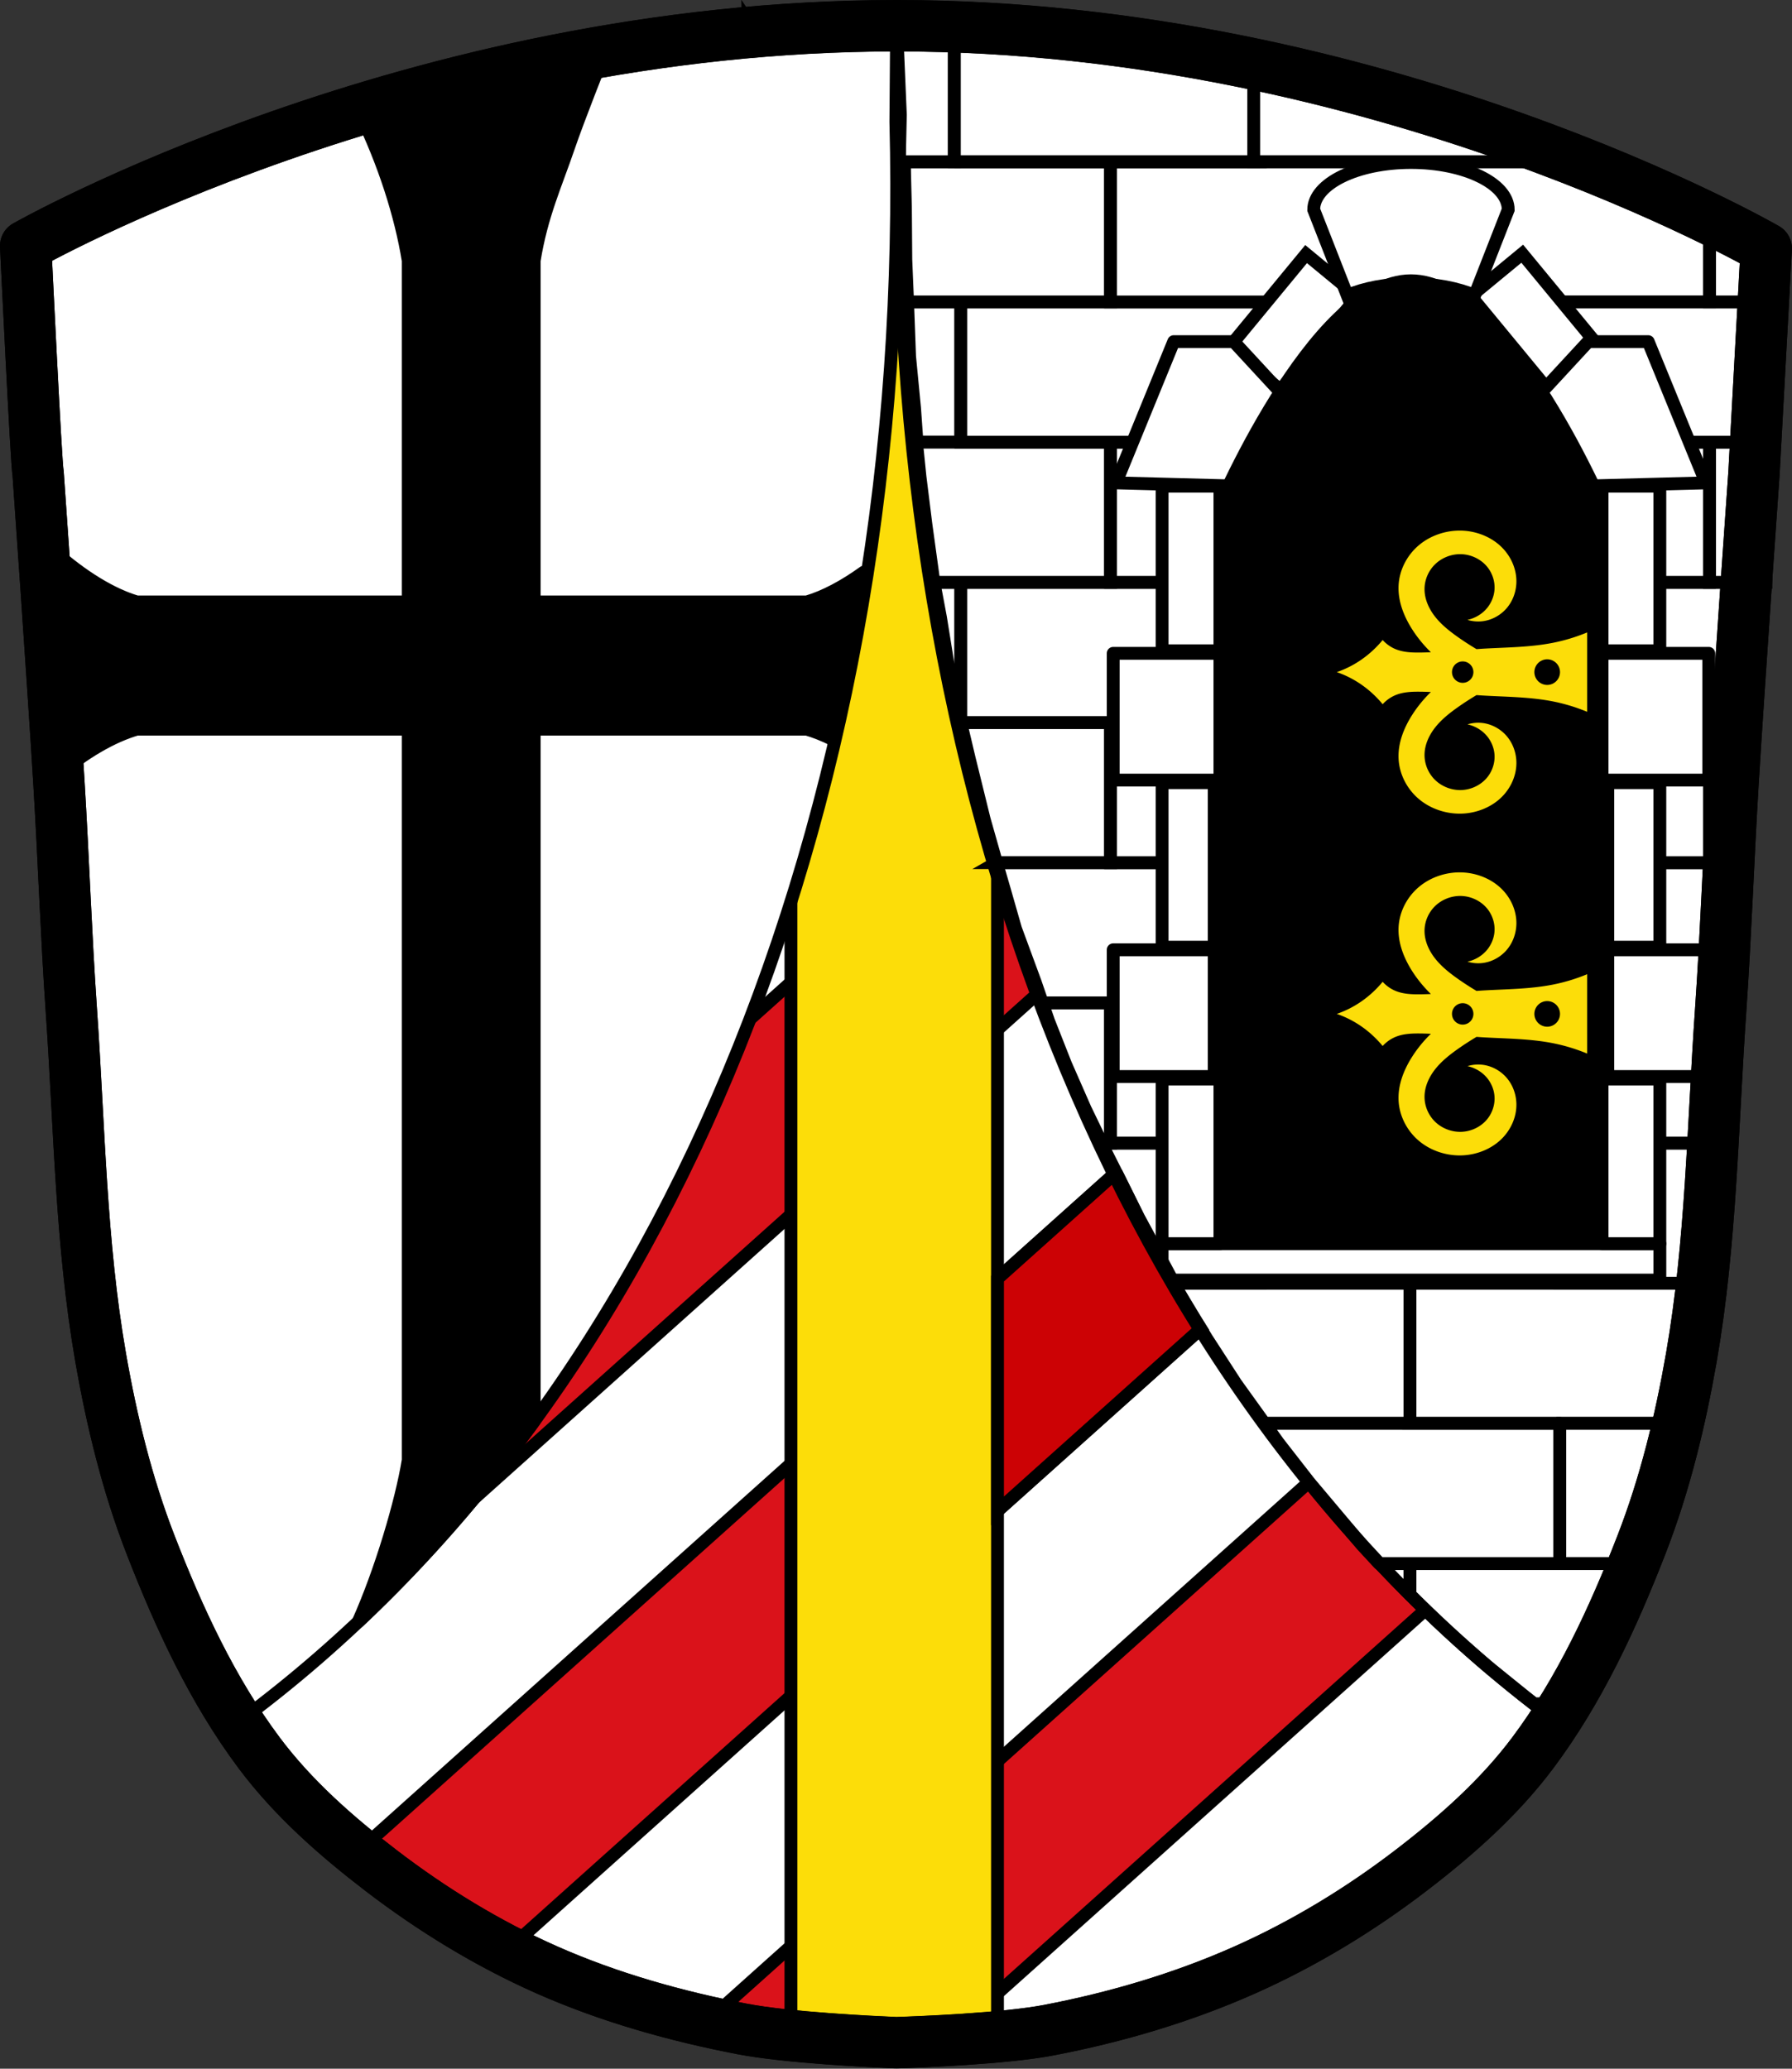 <?xml version="1.0" encoding="UTF-8" standalone="no"?>
<svg
   xmlns:dc="http://purl.org/dc/elements/1.1/"
   xmlns:cc="http://creativecommons.org/ns#"
   xmlns:rdf="http://www.w3.org/1999/02/22-rdf-syntax-ns#"
   xmlns:svg="http://www.w3.org/2000/svg"
   xmlns="http://www.w3.org/2000/svg"
   xmlns:sodipodi="http://sodipodi.sourceforge.net/DTD/sodipodi-0.dtd"
   xmlns:inkscape="http://www.inkscape.org/namespaces/inkscape"
   viewBox="0 0 697.91 805.56"
   version="1.1"
   id="svg1239"
   sodipodi:docname="Wappen_Buttenwiesen.svg"
   inkscape:version="0.92.5 (2060ec1f9f, 2020-04-08)">
  <rect x="0" y="0" width="697.91" height="805.56" fill="#333333" stroke="none"/>
  <sodipodi:namedview
     pagecolor="#ffffff"
     bordercolor="#666666"
     borderopacity="1"
     objecttolerance="10"
     gridtolerance="10"
     guidetolerance="10"
     inkscape:pageopacity="0"
     inkscape:pageshadow="2"
     inkscape:window-width="1920"
     inkscape:window-height="1046"
     id="namedview1241"
     showgrid="false"
     inkscape:zoom="0.98452779"
     inkscape:cx="348.9405"
     inkscape:cy="402.83286"
     inkscape:window-x="-11"
     inkscape:window-y="-11"
     inkscape:window-maximized="1"
     inkscape:current-layer="svg1239"
     inkscape:snap-midpoints="true"
     inkscape:snap-smooth-nodes="true" />
  <defs
     id="defs1031">
    <inkscape:path-effect
       effect="spiro"
       id="path-effect2590"
       is_visible="true" />
    <inkscape:path-effect
       effect="spiro"
       id="path-effect2567"
       is_visible="true" />
    <path
       id="0"
       d="m-184.61 260.65c1.32-1.351 2.472 1.113 2.245 2.194-.615 2.93-4.353 3.442-6.633 2.296-4.079-2.05-4.617-7.49-2.347-11.07 3.331-5.257 10.67-5.826 15.512-2.398 6.453 4.569 7.05 13.865 2.449 19.951-3.756 4.969-10.213 7.241-16.291 6.159"
       fill="none"
       stroke="#fcdd09"
       stroke-linecap="round"
       stroke-width="5.543" />
    <inkscape:path-effect
       effect="spiro"
       id="path-effect2567-2"
       is_visible="true" />
    <inkscape:path-effect
       effect="spiro"
       id="path-effect2590-5"
       is_visible="true" />
  </defs>
  <path
     d="m 10,95.77 676.41,0.295 -8.932,205.09 -10.05,170.8 -18.08,111.19 -30.14,72.34 -46.22,57.6 -77.03,52.24 -83.73,27.462 -81.72,4.02 -79.04,-16.745 -61.62,-24.783 -59.61,-40.19 -45.547,-51.575 -30.14,-79.04 -21.434,-101.14 -6.698,-115.21 -12.06,-212.33 z"
     id="path1033"
     inkscape:connector-curvature="0"
     style="fill:#ffffff;stroke:#000000" />
  <g
     id="g1041"
     style="fill:#da121a;stroke:#000000;stroke-width:5;stroke-linecap:round;fill-opacity:1"
     transform="translate(-15.935,-88.95)">
    <path
       d="m 591.4,231.93 -510.41,457.22 6.469,19.906 12.625,35.563 6.25,12.25 530,-474.75 -44.938,-50.19 z"
       id="path1035"
       inkscape:connector-curvature="0"
       style="fill:#da121a;fill-opacity:1" />
    <path
       d="m 642.09,373.97 -486.25,435.56 16.03,13.813 38.16,23.875 3.219,1.344 456.09,-408.59 h -8.094 c -10.602,0 -19.16,-8.523 -19.16,-19.12 v -46.875 z"
       id="path1037"
       inkscape:connector-curvature="0"
       style="fill:#da121a;fill-opacity:1" />
    <path
       d="M 624.56,577.53 290,877.22 l 10.594,1.938 53.969,7.156 26.438,-0.219 290.44,-260.16 h -27.75 c -10.602,0 -19.12,-8.523 -19.12,-19.12 v -29.28 z"
       id="path1039"
       inkscape:connector-curvature="0"
       style="fill:#da121a;fill-opacity:1" />
  </g>
  <path
     d="m 352.655,44.73 c -7.191,257.71 81.24,497.26 252.34,624.59 l 11.25,-17.09 37.34,-80.75 12.12,-65.62 8.06,-180.66 12.09,-181.69 0.532,-47.4 z"
     id="path1043"
     inkscape:connector-curvature="0"
     style="stroke:#000000;stroke-width:5;stroke-linecap:round;stroke-linejoin:round" />
  <path
     d="m 490.825,117.58 h 116.62 v 54.59 h -116.62 z"
     id="path1045"
     inkscape:connector-curvature="0"
     style="fill:#ffffff;stroke:#000000;stroke-width:5;stroke-linecap:round" />
  <path
     d="m 257.595,226.76 h 116.62 v 54.59 h -116.62 z"
     id="path1047"
     inkscape:connector-curvature="0"
     style="fill:#f2f2f2;stroke:#000000;stroke-width:5;stroke-linecap:round" />
  <path
     d="m 308.035,46.48 h 80.45 v 749.73 h -80.45 z"
     id="path1049"
     inkscape:connector-curvature="0"
     style="fill:#fcdd09;stroke:#000000;stroke-width:5;stroke-linecap:round;fill-opacity:1;stroke-linejoin:round" />
  <path
     style="fill:#ffffff;stroke:#000000;stroke-width:5;stroke-linecap:round"
     inkscape:connector-curvature="0"
     id="path1051"
     d="m 257.595,117.58 v 54.59 h 65 c -6.354,-5.479 -12.317,-12.352 -10.563,-17.781 2.211,-6.844 9.472,-24.681 14.5,-36.813 h -68.938 z m 95.87,0 0.781,21.22 1.938,20.12 0.938,13.25 h 17.09 v -54.59 h -20.75 z" />
  <path
     style="fill:#ffffff;stroke:#000000;stroke-width:5;stroke-linecap:round"
     inkscape:connector-curvature="0"
     id="path1053"
     d="m 257.595,46.05 v 16.938 h 74.56 c -2.511,-4.45 -5.05,-9.255 -4.875,-10.125 0.325,-1.624 19.625,-5.438 19.625,-5.438 l 6.219,2.5 -0.594,13.06 h 21.688 V 46.047 h -116.62 z" />
  <path
     style="fill:#ffffff;stroke:#000000;stroke-width:5;stroke-linecap:round"
     inkscape:connector-curvature="0"
     id="path1055"
     d="m 549.125,499.7 v 54.56 h 108.09 l 8.531,-27.28 V 499.7 h -116.62 z" />
  <path
     style="fill:#ffffff;stroke:#000000;stroke-width:5;stroke-linecap:round"
     inkscape:connector-curvature="0"
     id="path1057"
     d="m 457.095,499.7 3.875,6.813 8.938,14.625 11.375,17.563 11.188,15.563 h 56.656 v -54.56 h -92.03 z" />
  <path
     style="fill:#ffffff;stroke:#000000;stroke-width:5;stroke-linecap:round"
     inkscape:connector-curvature="0"
     id="path1059"
     d="m 607.435,554.27 v 54.59 h 31.19 l 10.719,-25.719 6.688,-28.875 h -48.594 z" />
  <path
     inkscape:connector-curvature="0"
     id="path1057-6"
     d="m 537.336,608.865 c 3.869,4.11 7.805,8.139 11.787,12.111 v -12.111 z"
     style="fill:#ffffff;stroke:#000000;stroke-width:5;stroke-linecap:round;stroke-linejoin:round" />
  <path
     style="fill:#ffffff;stroke:#000000;stroke-width:5;stroke-linecap:round"
     d="M 549.125 608.859 L 549.123 608.865 L 549.125 608.865 L 549.125 608.859 z M 549.125 608.865 L 549.125 620.979 C 558.933 630.764 569.081 640.13 579.57 649.049 L 594.154 660.828 L 597.498 663.453 L 608.852 663.453 L 616.244 652.223 L 636.293 608.865 L 549.125 608.865 z "
     id="path1063" />
  <path
     style="fill:#ffffff;stroke:#000000;stroke-width:5;stroke-linecap:round;stroke-linejoin:round"
     inkscape:connector-curvature="0"
     id="path1061"
     d="m 492.505,554.27 5.344,7.5 12,15.406 20.656,24.531 6.625,7.156 h 70.31 v -54.59 H 492.5 Z" />
  <path
     style="fill:#ffffff;stroke:#000000;stroke-width:5;stroke-linecap:round"
     inkscape:connector-curvature="0"
     id="path1065"
     d="m 607.435,445.11 v 54.59 h 58.31 v -54.59 z" />
  <path
     style="fill:#ffffff;stroke:#000000;stroke-width:5;stroke-linecap:round"
     inkscape:connector-curvature="0"
     id="path1067"
     d="m 428.905,445.11 6.875,13.656 7.656,15.438 10.375,19.16 3.438,6.344 h 33.563 v -54.59 h -61.906 z" />
  <path
     style="fill:#ffffff;stroke:#000000;stroke-width:5;stroke-linecap:round"
     inkscape:connector-curvature="0"
     id="path1069"
     d="m 549.135,390.52 h 116.62 v 54.59 h -116.62 z" />
  <path
     style="fill:#ffffff;stroke:#000000;stroke-width:5;stroke-linecap:round"
     inkscape:connector-curvature="0"
     id="path1071"
     d="m 405.935,390.52 2.406,7.03 6.656,16.875 7.625,17.375 6.438,13.313 h 3.469 v -54.59 h -26.594 z" />
  <path
     style="fill:#ffffff;stroke:#000000;stroke-width:5;stroke-linecap:round"
     inkscape:connector-curvature="0"
     id="path1073"
     d="m 432.515,390.52 h 116.62 v 54.59 h -116.62 z" />
  <path
     style="fill:#ffffff;stroke:#000000;stroke-width:5;stroke-linecap:round"
     inkscape:connector-curvature="0"
     id="path1075"
     d="m 607.435,335.92 v 54.59 h 66.34 v -54.59 z" />
  <path
     style="fill:#ffffff;stroke:#000000;stroke-width:5;stroke-linecap:round"
     inkscape:connector-curvature="0"
     id="path1077"
     d="m 388.095,335.92 3.03,10.438 4.375,15.281 7.656,20.781 2.781,8.094 h 84.87 v -54.59 h -102.72 z" />
  <path
     style="fill:#ffffff;stroke:#000000;stroke-width:5;stroke-linecap:round"
     inkscape:connector-curvature="0"
     id="path1079"
     d="m 665.755,281.36 v 54.56 h 9.03 l 3.281,-54.56 h -12.313 z" />
  <path
     style="fill:#ffffff;stroke:#000000;stroke-width:5;stroke-linecap:round"
     inkscape:connector-curvature="0"
     id="path1081"
     d="m 549.135,281.35 h 116.62 v 54.59 h -116.62 z" />
  <path
     style="fill:#ffffff;stroke:#000000;stroke-width:5;stroke-linecap:round"
     inkscape:connector-curvature="0"
     id="path1083"
     d="m 374.155,281.36 3.313,14 5.844,23.719 4.781,16.844 h 44.44 v -54.56 h -58.37 z" />
  <path
     style="fill:#ffffff;stroke:#000000;stroke-width:5;stroke-linecap:round"
     inkscape:connector-curvature="0"
     id="path1085"
     d="m 257.595,226.77 v 54.59 h 58.56 c -0.407,-6.35 -0.93,-15.569 -0.719,-18 0.252,-2.893 1.84,-24.886 2.688,-36.594 h -60.53 z m 106.12,0 2.563,13.688 3.063,19.03 4.875,21.75 v -54.47 h -10.5 z" />
  <path
     style="fill:#ffffff;stroke:#000000;stroke-width:5;stroke-linecap:round"
     inkscape:connector-curvature="0"
     id="path1087"
     d="m 432.515,281.35 h 116.62 v 54.59 h -116.62 z" />
  <path
     style="fill:#ffffff;stroke:#000000;stroke-width:5;stroke-linecap:round"
     inkscape:connector-curvature="0"
     id="path1089"
     d="m 607.435,226.77 v 54.59 h 74.28 v -54.59 z" />
  <path
     style="fill:#ffffff;stroke:#000000;stroke-width:5;stroke-linecap:round"
     inkscape:connector-curvature="0"
     id="path1091"
     d="m 374.205,226.76 h 116.62 v 54.59 h -116.62 z" />
  <path
     style="fill:#ffffff;stroke:#000000;stroke-width:5;stroke-linecap:round"
     inkscape:connector-curvature="0"
     id="path1093"
     d="m 665.755,172.17 v 54.59 h 22 v -54.59 z" />
  <path
     style="fill:#ffffff;stroke:#000000;stroke-width:5;stroke-linecap:round"
     inkscape:connector-curvature="0"
     id="path1095"
     d="m 549.135,172.17 h 116.62 v 54.59 h -116.62 z" />
  <path
     style="fill:#ffffff;stroke:#000000;stroke-width:5;stroke-linecap:round"
     inkscape:connector-curvature="0"
     id="path1097"
     d="m 315.905,172.17 v 54.59 h 6.375 c -1.536,-5.728 -4.595,-17.325 -5.375,-21.719 -0.784,-4.42 4,-23.906 6.938,-32.875 h -7.938 z m 41.03,0 1.375,13.563 2.281,18.344 3.125,22.688 h 68.813 v -54.59 h -75.59 z" />
  <path
     style="fill:#ffffff;stroke:#000000;stroke-width:5;stroke-linecap:round"
     inkscape:connector-curvature="0"
     id="path1099"
     d="m 432.515,172.17 h 116.62 v 54.59 h -116.62 z" />
  <path
     style="fill:#ffffff;stroke:#000000;stroke-width:5;stroke-linecap:round"
     inkscape:connector-curvature="0"
     id="path1101"
     d="m 607.435,117.58 v 54.59 h 80.31 v -54.59 z" />
  <path
     style="fill:#ffffff;stroke:#000000;stroke-width:5;stroke-linecap:round"
     inkscape:connector-curvature="0"
     id="path1103"
     d="m 374.205,117.58 h 116.62 v 54.59 h -116.62 z" />
  <path
     style="fill:#ffffff;stroke:#000000;stroke-width:5;stroke-linecap:round"
     inkscape:connector-curvature="0"
     id="path1105"
     d="m 665.755,84.98 v 32.594 h 25.12 l -2.969,-20.812 z" />
  <path
     style="fill:#ffffff;stroke:#000000;stroke-width:5;stroke-linecap:round"
     inkscape:connector-curvature="0"
     id="path1107"
     d="m 549.125,63 v 54.56 h 116.62 V 86.779 l -47.19,-15.781 0.344,-8 h -69.781 z" />
  <path
     style="fill:#ffffff;stroke:#000000;stroke-width:5;stroke-linecap:round"
     inkscape:connector-curvature="0"
     id="path1109"
     d="m 315.905,62.98 v 54.59 h 14.813 c -3.91,-8.973 -9.179,-22.328 -7.813,-26.531 2.112,-6.497 4.719,-24.375 5.531,-25.19 0.273,-0.273 3.281,-1.485 6.844,-2.875 h -19.375 z m 36.31,0 0.094,5.156 0.313,12.656 0.156,20.313 0.688,16.469 h 79.06 v -54.59 h -80.31 z" />
  <path
     style="fill:#ffffff;stroke:#000000;stroke-width:5;stroke-linecap:round"
     inkscape:connector-curvature="0"
     id="path1111"
     d="m 432.515,63 h 116.62 v 54.59 h -116.62 z" />
  <path
     style="fill:#ffffff;stroke:#000000;stroke-width:5;stroke-linecap:round"
     inkscape:connector-curvature="0"
     id="path1113"
     d="m 374.215,46.05 v 16.938 h 116.59 V 46.05 Z" />
  <path
     style="fill:#ffffff;stroke:#000000;stroke-width:5;stroke-linecap:round"
     inkscape:connector-curvature="0"
     id="path1115"
     d="m 488.285,25.941 v 37.03 h 116.62 L 540.435,39.596 488.275,25.94 Z" />
  <path
     style="fill:#ffffff;stroke:#000000;stroke-width:5;stroke-linecap:round"
     inkscape:connector-curvature="0"
     id="path1117"
     d="m 254.405,14.01 0.661,48.976 h 14.813 c -3.91,-8.973 -9.179,-22.328 -7.813,-26.531 2.112,-6.497 4.719,-24.375 5.531,-25.19 0.273,-0.273 3.281,1.158 6.844,-0.231 z m 36.973,-5.618 0.094,5.156 0.313,12.656 0.156,20.313 0.688,16.469 h 79.06 V 8.396 h -80.31 z" />
  <path
     style="fill:#ffffff;stroke:#000000;stroke-width:5;stroke-linecap:round"
     d="m 371.685,8.41 v 54.56 h 116.59 V 26.095 L 444.4,14.814 392.4,9.033 c 0,0 0.194,-0.364 0.344,-0.625 h -21.06 z"
     id="path1119"
     inkscape:connector-curvature="0" />
  <path
     d="m 349.185,10.035 -43.19,1.344 -84.12,10.281 -77.34,17.969 -73.28,27.406 -61.22,28.09 14.75,251.25 11.09,149.37 12.12,67.62 24.22,78.75 17.969,30.375 c 0.876,-0.637 1.752,-1.262 2.625,-1.906 171.62,-126.57 262.62,-365.65 256.09,-623.19 z"
     id="path1121"
     inkscape:connector-curvature="0"
     style="fill:#ffffff;stroke:#000000;stroke-width:5;stroke-linecap:round;stroke-linejoin:round" />
  <path
     style="fill:#000000;stroke:#000000;stroke-width:5.026;stroke-linecap:round;stroke-linejoin:round"
     d="M 234.094 23.896 L 170.064 43.992 L 169.404 35.977 L 140.154 43.992 C 149.599 63.315 156.154 83.846 158.998 101.471 L 158.998 234.398 L 53.277 234.398 C 43.431 231.528 31.98 224.433 21.188 214.881 L 21.188 285.094 L 22.188 302.131 C 32.687 293.048 43.739 286.709 53.277 283.922 L 158.998 283.922 L 158.998 568.574 C 156.377 584.841 148.198 612.216 139.527 631.533 C 164.489 608.018 187.339 581.847 208.029 553.422 L 208.029 283.928 L 314.221 283.928 C 317.463 284.874 320.867 286.236 324.377 287.971 L 324.846 286.201 L 327.908 269.588 L 332.502 249.629 L 335.346 229.037 L 336.408 222.816 C 328.741 228.334 321.093 232.402 314.219 234.406 L 208.029 234.406 L 208.029 101.479 C 210.868 83.852 216.437 71.898 221.393 57.359 C 225.242 46.066 234.094 23.896 234.094 23.896 z "
     id="path1127" />
  <g
     id="g1145"
     style="fill:#ffffff;stroke:#000000;stroke-width:5;stroke-linecap:round"
     transform="translate(-15.935,-88.95)">
    <g
       id="g1137"
       style="stroke-linejoin:round">
      <path
         d="m 468.53,393.71 h 22.514 v 64.08 H 468.53 Z"
         id="path1129"
         inkscape:connector-curvature="0" />
      <path
         d="m 639.86,393.71 h 22.514 v 64.08 H 639.86 Z"
         id="path1131"
         inkscape:connector-curvature="0" />
      <path
         d="m 449.48,458.79 h 41.564 v 49.36 H 449.48 Z"
         id="path1133"
         inkscape:connector-curvature="0" />
      <path
         d="m 639.86,458.79 h 41.564 v 49.36 H 639.86 Z"
         id="path1135"
         inkscape:connector-curvature="0" />
    </g>
    <path
       transform="matrix(0.636,-0.771,0.771,0.636,0,0)"
       d="m 141.8,524.53 h 47.19 v 25.977 H 141.8 Z"
       id="path1139"
       inkscape:connector-curvature="0" />
    <path
       transform="matrix(-0.636,-0.771,-0.771,0.636,0,0)"
       d="m -579.69,-350.34 h 47.19 v 25.978 h -47.19 z"
       id="path1141"
       inkscape:connector-curvature="0" />
    <path
       d="m 565.45,152.22 c -20.923,0 -37.875,8.244 -37.875,18.406 l 13.06,33.34 c 6.646,-2.811 15.311,-4.531 24.813,-4.531 9.502,0 18.17,1.72 24.813,4.531 l 13.06,-33.34 c 0,-10.163 -16.952,-18.406 -37.875,-18.406 z"
       id="path1143"
       inkscape:connector-curvature="0" />
  </g>
  <path
     style="fill:#ffffff;stroke:#000000;stroke-width:5;stroke-linejoin:round"
     d="m 457.115,133.03 -22.5,55 47.531,1.25 c 0.115,-4.704 1.711,-10.574 4.781,-16.438 3.709,-7.083 8.675,-12.46 13.156,-14.813 h 0.031 l 1.188,-2.469 -20.813,-22.531 h -23.375 z"
     id="path1149"
     inkscape:connector-curvature="0" />
  <path
     style="fill:#ffffff;stroke:#000000;stroke-width:5;stroke-linejoin:round"
     d="m 641.915,133.03 22.5,55 -47.531,1.25 c -0.115,-4.704 -1.711,-10.574 -4.781,-16.438 -3.709,-7.083 -8.675,-12.46 -13.156,-14.813 h -0.031 l -1.188,-2.469 20.813,-22.531 h 23.375 z"
     id="path1151"
     inkscape:connector-curvature="0" />
  <path
     style="stroke:#000000;stroke-width:5;stroke-linecap:round"
     d="m 549.505,109.33 c -38.19,0.008 -76.62,92.12 -76.62,92.12 v 297.32 h 153.28 V 201.42 c 0,0 -38.472,-92.09 -76.66,-92.09 z"
     id="path1155"
     inkscape:connector-curvature="0" />
  <path
     d="m 452.595,484.28 h 193.85 v 14.184 h -193.85 z"
     id="path1157"
     inkscape:connector-curvature="0"
     style="fill:#ffffff;stroke:#000000;stroke-width:5;stroke-linecap:round;stroke-linejoin:round" />
  <path
     d="m 434.655,456.55 -46.16,41.34 v 90.44 l 79.19,-70.938 -2.25,-3.563 -6.406,-10.719 -5.219,-9.75 -10.375,-19.16 -7.656,-15.438 -1.125,-2.219 z"
     id="path1159"
     inkscape:connector-curvature="0"
     style="fill:#cc0205;stroke:#000000;stroke-width:5;stroke-linecap:round" />
  <path
     style="fill:#ffffff;stroke:#000000;stroke-width:5;stroke-linecap:round;stroke-linejoin:round"
     d="m 452.595,189.33 h 22.514 v 64.08 h -22.514 z"
     id="path1161"
     inkscape:connector-curvature="0" />
  <path
     style="fill:#ffffff;stroke:#000000;stroke-width:5;stroke-linecap:round;stroke-linejoin:round"
     d="m 623.925,189.33 h 22.514 v 64.08 h -22.514 z"
     id="path1163"
     inkscape:connector-curvature="0" />
  <path
     style="fill:#ffffff;stroke:#000000;stroke-width:5;stroke-linecap:round;stroke-linejoin:round"
     d="m 433.545,254.41 h 41.564 v 49.36 h -41.564 z"
     id="path1165"
     inkscape:connector-curvature="0" />
  <path
     style="fill:#ffffff;stroke:#000000;stroke-width:5;stroke-linecap:round;stroke-linejoin:round"
     d="m 623.925,254.41 h 41.564 v 49.36 h -41.564 z"
     id="path1167"
     inkscape:connector-curvature="0" />
  <path
     style="fill:none;stroke:#000000;stroke-width:5;stroke-linecap:round;stroke-linejoin:round"
     inkscape:connector-curvature="0"
     id="path1171"
     d="m 349.185,10.035 1.469,34.688 c -7.191,257.71 83.24,497.26 254.34,624.59 l 11.25,-17.09 37.34,-80.75 12.12,-65.62 8.06,-180.66 12.09,-181.69 2.031,-46.74 -138.66,-51.54 -86.22,-24.5 z" />
  <path
     style="fill:#ffffff;stroke:#000000;stroke-width:5;stroke-linecap:round;stroke-linejoin:round"
     d="m 452.595,420.2 h 22.514 v 64.08 h -22.514 z"
     id="path1173"
     inkscape:connector-curvature="0" />
  <path
     style="fill:#ffffff;stroke:#000000;stroke-width:5;stroke-linecap:round;stroke-linejoin:round"
     d="m 623.925,420.2 h 22.514 v 64.08 h -22.514 z"
     id="path1175"
     inkscape:connector-curvature="0" />
  <path
     style="fill:none;stroke:#000000"
     inkscape:connector-curvature="0"
     id="path1215"
     d="m 392.408,9.046 c -26.375,0.017 -43.22,1 -43.22,1 0,0 -48.02,2.775 -102.07,6.495 l 13.918,-2.776 -116.5,25.875 -82,33.438 -52.53,22.688 c 0,0 -1.798,-1.116 -4.25,-2.688 -7.845,20.552 8.875,62.09 8.875,62.09 l 12.03,212.34 6.719,115.19 21.438,101.16 30.12,79.03 45.563,51.563 59.59,40.19 61.62,24.781 79.03,16.75 81.72,-4 83.72,-27.469 77.03,-52.25 46.22,-57.59 30.16,-72.34 18.06,-111.19 9.781,-166.31 c -1.468,-0.333 -2.438,-0.563 -2.438,-0.563 L 685.65,115.77 686.4,96.114 628.87,70.924 540.43,39.644 444.4,14.831 c 0,0 -17.746,2.239 -14.445,-0.286 C 408.338,13.391 408.556,9.039 392.4,9.05 Z" />
  <path
     style="fill:none;stroke:#000000;stroke-width:20;stroke-linejoin:round"
     inkscape:connector-curvature="0"
     id="path1217"
     d="m 349.188,10.046 c -188.56,0 -339.19,85.72 -339.19,85.72 0,0 4.132,86.2 4.844,88.56 0,0 5.651,80.09 8.094,120.16 1.814,29.76 2.809,59.57 4.875,89.31 3.125,44.978 3.638,90.36 11.375,134.78 4.327,24.843 10.361,49.599 19.5,73.09 11.03,28.365 24.02,56.56 42.25,80.938 13.14,17.574 29.96,32.367 47.37,45.719 19.939,15.286 41.651,28.58 64.62,38.75 24.301,10.757 50.25,18.04 76.34,23.06 17.418,3.353 50.636,4.93 59.75,5.313 -0.046,0 -0.058,0.005 0.125,0 8.982,-0.291 42.1,-1.576 59.31,-4.875 26.21,-5.02 52.16,-12.666 76.53,-23.531 22.947,-10.229 44.717,-23.464 64.66,-38.75 17.415,-13.351 34.2,-28.18 47.34,-45.75 18.227,-24.374 31.25,-52.57 42.28,-80.938 9.139,-23.495 15.15,-48.23 19.469,-73.06 7.73,-44.42 8.25,-89.8 11.375,-134.78 2.066,-29.743 3.057,-59.55 4.875,-89.31 2.448,-40.08 8.125,-120.19 8.125,-120.19 l 4.781,-87.5 c 0,0 -150.16,-86.72 -338.72,-86.72 z" />
  <path
     style="fill:none;stroke:#000000"
     d="m 392.405,9 c -26.375,0.017 -43.22,1 -43.22,1 0,0 -48.02,2.775 -102.07,6.495 l 13.918,-2.776 -116.5,25.875 -82,33.438 -52.53,22.688 c 0,0 -1.798,-1.116 -4.25,-2.688 -7.845,20.552 8.875,62.09 8.875,62.09 l 12.03,212.34 6.719,115.19 21.438,101.16 30.13,79.03 45.563,51.563 59.59,40.19 61.62,24.781 79.03,16.75 81.72,-4 83.72,-27.469 77.03,-52.25 46.22,-57.59 30.16,-72.34 18.06,-111.19 9.781,-166.31 c -1.468,-0.333 -2.438,-0.563 -2.438,-0.563 l 10.656,-188.69 0.75,-19.656 -57.53,-25.19 -88.44,-31.28 -96.03,-24.813 c 0,0 -17.746,2.239 -14.445,-0.286 -21.617,-1.154 -21.399,-5.506 -37.555,-5.495 z"
     id="path1221"
     inkscape:connector-curvature="0" />
  <path
     d="M 349.185,10 C 160.625,10 9.995,95.72 9.995,95.72 c 0,0 4.132,86.2 4.844,88.56 0,0 5.651,80.09 8.094,120.16 1.814,29.76 2.809,59.57 4.875,89.31 3.125,44.978 3.638,90.36 11.375,134.78 4.327,24.843 10.361,49.599 19.5,73.09 11.03,28.365 24.02,56.56 42.25,80.938 13.14,17.574 29.96,32.367 47.37,45.719 19.939,15.286 41.651,28.58 64.62,38.75 24.301,10.757 50.25,18.04 76.34,23.06 17.418,3.353 50.636,4.93 59.75,5.313 -0.046,0 -0.058,0.005 0.125,0 8.982,-0.291 42.1,-1.576 59.31,-4.875 26.21,-5.02 52.16,-12.666 76.53,-23.531 22.947,-10.229 44.717,-23.464 64.66,-38.75 17.415,-13.351 34.2,-28.18 47.34,-45.75 18.227,-24.374 31.25,-52.57 42.28,-80.938 9.139,-23.495 15.15,-48.23 19.469,-73.06 7.73,-44.42 8.25,-89.8 11.375,-134.78 2.066,-29.743 3.057,-59.55 4.875,-89.31 2.448,-40.08 8.125,-120.19 8.125,-120.19 l 4.781,-87.5 c 0,0 -150.16,-86.72 -338.72,-86.72 z"
     id="path1223"
     inkscape:connector-curvature="0"
     style="fill:none;stroke:#000000;stroke-width:20;stroke-linejoin:round" />
  <path
     style="fill:#fcdd09;stroke:none;stroke-width:1.043px;stroke-linecap:round;stroke-linejoin:round;stroke-opacity:1;fill-opacity:1"
     d="m 568.794,206.615 c -5.843,-0.073 -11.707,1.938 -16.117,5.621 -4.704,3.928 -7.682,9.724 -7.988,15.703 -0.315,6.13 2.075,12.143 5.443,17.359 2.028,3.14 4.437,6.048 7.135,8.682 -1.402,0.058 -2.804,0.105 -4.207,0.119 -3.357,0.033 -6.803,-0.098 -9.91,-1.482 -1.741,-0.775 -3.336,-1.937 -4.662,-3.391 -2.345,2.835 -5.031,5.336 -7.967,7.416 -3.07,2.175 -6.412,3.889 -9.906,5.082 3.494,1.193 6.836,2.909 9.906,5.084 2.936,2.08 5.622,4.579 7.967,7.414 1.326,-1.454 2.921,-2.615 4.662,-3.391 3.107,-1.384 6.554,-1.515 9.91,-1.482 1.404,0.014 2.806,0.059 4.209,0.117 -2.699,2.635 -5.108,5.546 -7.137,8.688 -3.368,5.216 -5.758,11.23 -5.443,17.359 0.307,5.979 3.284,11.775 7.988,15.703 4.704,3.928 11.063,5.952 17.285,5.576 5.41,-0.327 10.725,-2.468 14.582,-6.125 3.857,-3.657 6.171,-8.832 6.025,-14.035 -0.101,-3.612 -1.388,-7.214 -3.777,-10.006 -2.389,-2.792 -5.895,-4.728 -9.637,-5.115 -1.892,-0.196 -3.828,-0.001 -5.639,0.562 2.753,0.591 5.3,2.033 7.17,4.061 1.87,2.028 3.051,4.631 3.328,7.326 0.358,3.49 -0.835,7.103 -3.229,9.752 -2.393,2.649 -5.952,4.294 -9.602,4.434 -3.759,0.144 -7.544,-1.31 -10.207,-3.861 -2.663,-2.551 -4.181,-6.153 -4.18,-9.766 0.002,-3.891 1.699,-7.653 4.146,-10.754 2.447,-3.101 5.614,-5.608 8.879,-7.912 2.342,-1.652 4.756,-3.208 7.225,-4.68 0.765,0.052 1.53,0.113 2.295,0.158 9.218,0.545 18.509,0.518 27.59,2.33 4.504,0.899 8.932,2.247 13.211,4.023 v -15.461 -15.461 c -4.279,1.777 -8.707,3.125 -13.211,4.023 -9.08,1.812 -18.372,1.785 -27.59,2.33 -0.766,0.045 -1.531,0.108 -2.297,0.16 -2.468,-1.471 -4.882,-3.026 -7.223,-4.678 -3.265,-2.304 -6.432,-4.811 -8.879,-7.912 -2.447,-3.101 -4.145,-6.865 -4.146,-10.756 -0.002,-3.612 1.516,-7.214 4.18,-9.766 2.663,-2.551 6.448,-4.005 10.207,-3.861 3.649,0.14 7.208,1.787 9.602,4.436 2.393,2.649 3.587,6.262 3.229,9.752 -0.277,2.695 -1.459,5.298 -3.328,7.326 -1.87,2.028 -4.417,3.47 -7.17,4.061 1.811,0.564 3.746,0.757 5.639,0.561 3.742,-0.388 7.247,-2.321 9.637,-5.113 2.389,-2.792 3.676,-6.395 3.777,-10.008 0.146,-5.203 -2.169,-10.378 -6.025,-14.035 -3.857,-3.657 -9.172,-5.798 -14.582,-6.125 -0.389,-0.024 -0.778,-0.038 -1.168,-0.043 z m 33.773,50.121 a 4.99,4.99 0 0 1 4.99,4.99 4.99,4.99 0 0 1 -4.99,4.988 4.99,4.99 0 0 1 -4.988,-4.988 4.99,4.99 0 0 1 4.988,-4.99 z m -32.906,0.82 a 4.169,4.169 0 0 1 4.17,4.17 4.169,4.169 0 0 1 -4.17,4.168 4.169,4.169 0 0 1 -4.17,-4.168 4.169,4.169 0 0 1 4.17,-4.17 z m -0.867,82.146 c -5.843,-0.073 -11.707,1.938 -16.117,5.621 -4.704,3.928 -7.682,9.724 -7.988,15.703 -0.315,6.13 2.075,12.143 5.443,17.359 2.028,3.14 4.437,6.048 7.135,8.682 -1.402,0.058 -2.804,0.105 -4.207,0.119 -3.357,0.033 -6.803,-0.098 -9.91,-1.482 -1.741,-0.775 -3.336,-1.937 -4.662,-3.391 -2.345,2.835 -5.031,5.336 -7.967,7.416 -3.07,2.175 -6.412,3.889 -9.906,5.082 3.494,1.193 6.836,2.909 9.906,5.084 2.936,2.08 5.622,4.579 7.967,7.414 1.326,-1.454 2.921,-2.615 4.662,-3.391 3.107,-1.384 6.554,-1.515 9.91,-1.482 1.404,0.014 2.806,0.059 4.209,0.117 -2.699,2.635 -5.108,5.546 -7.137,8.688 -3.368,5.216 -5.758,11.23 -5.443,17.359 0.307,5.979 3.284,11.775 7.988,15.703 4.704,3.928 11.063,5.952 17.285,5.576 5.41,-0.327 10.725,-2.468 14.582,-6.125 3.857,-3.657 6.171,-8.832 6.025,-14.035 -0.101,-3.612 -1.388,-7.214 -3.777,-10.006 -2.389,-2.792 -5.895,-4.728 -9.637,-5.115 -1.892,-0.196 -3.828,-10e-4 -5.639,0.562 2.753,0.591 5.3,2.033 7.17,4.061 1.87,2.028 3.051,4.631 3.328,7.326 0.358,3.49 -0.835,7.103 -3.229,9.752 -2.393,2.649 -5.952,4.294 -9.602,4.434 -3.759,0.144 -7.544,-1.31 -10.207,-3.861 -2.663,-2.551 -4.181,-6.153 -4.18,-9.766 0.002,-3.891 1.699,-7.653 4.146,-10.754 2.447,-3.101 5.614,-5.608 8.879,-7.912 2.342,-1.652 4.756,-3.208 7.225,-4.68 0.765,0.052 1.53,0.113 2.295,0.158 9.218,0.545 18.509,0.518 27.59,2.33 4.504,0.899 8.932,2.247 13.211,4.023 V 394.812 379.352 c -4.279,1.777 -8.707,3.125 -13.211,4.023 -9.08,1.812 -18.372,1.785 -27.59,2.33 -0.766,0.045 -1.531,0.108 -2.297,0.16 -2.468,-1.471 -4.882,-3.026 -7.223,-4.678 -3.265,-2.304 -6.432,-4.811 -8.879,-7.912 -2.447,-3.101 -4.145,-6.865 -4.146,-10.756 -0.002,-3.612 1.516,-7.214 4.18,-9.766 2.663,-2.551 6.448,-4.005 10.207,-3.861 3.649,0.14 7.208,1.787 9.602,4.436 2.393,2.649 3.587,6.262 3.229,9.752 -0.277,2.695 -1.459,5.298 -3.328,7.326 -1.87,2.028 -4.417,3.47 -7.17,4.061 1.811,0.564 3.746,0.757 5.639,0.561 3.742,-0.388 7.247,-2.321 9.637,-5.113 2.389,-2.792 3.676,-6.395 3.777,-10.008 0.146,-5.203 -2.169,-10.378 -6.025,-14.035 -3.857,-3.657 -9.172,-5.798 -14.582,-6.125 -0.389,-0.024 -0.778,-0.038 -1.168,-0.043 z m 33.773,50.121 a 4.99,4.99 0 0 1 4.99,4.99 4.99,4.99 0 0 1 -4.99,4.988 4.99,4.99 0 0 1 -4.988,-4.988 4.99,4.99 0 0 1 4.988,-4.99 z m -32.906,0.82 a 4.169,4.169 0 0 1 4.17,4.17 4.169,4.169 0 0 1 -4.17,4.168 4.169,4.169 0 0 1 -4.17,-4.168 4.169,4.169 0 0 1 4.17,-4.17 z"
     id="path2565"
     inkscape:connector-curvature="0" />
</svg>
